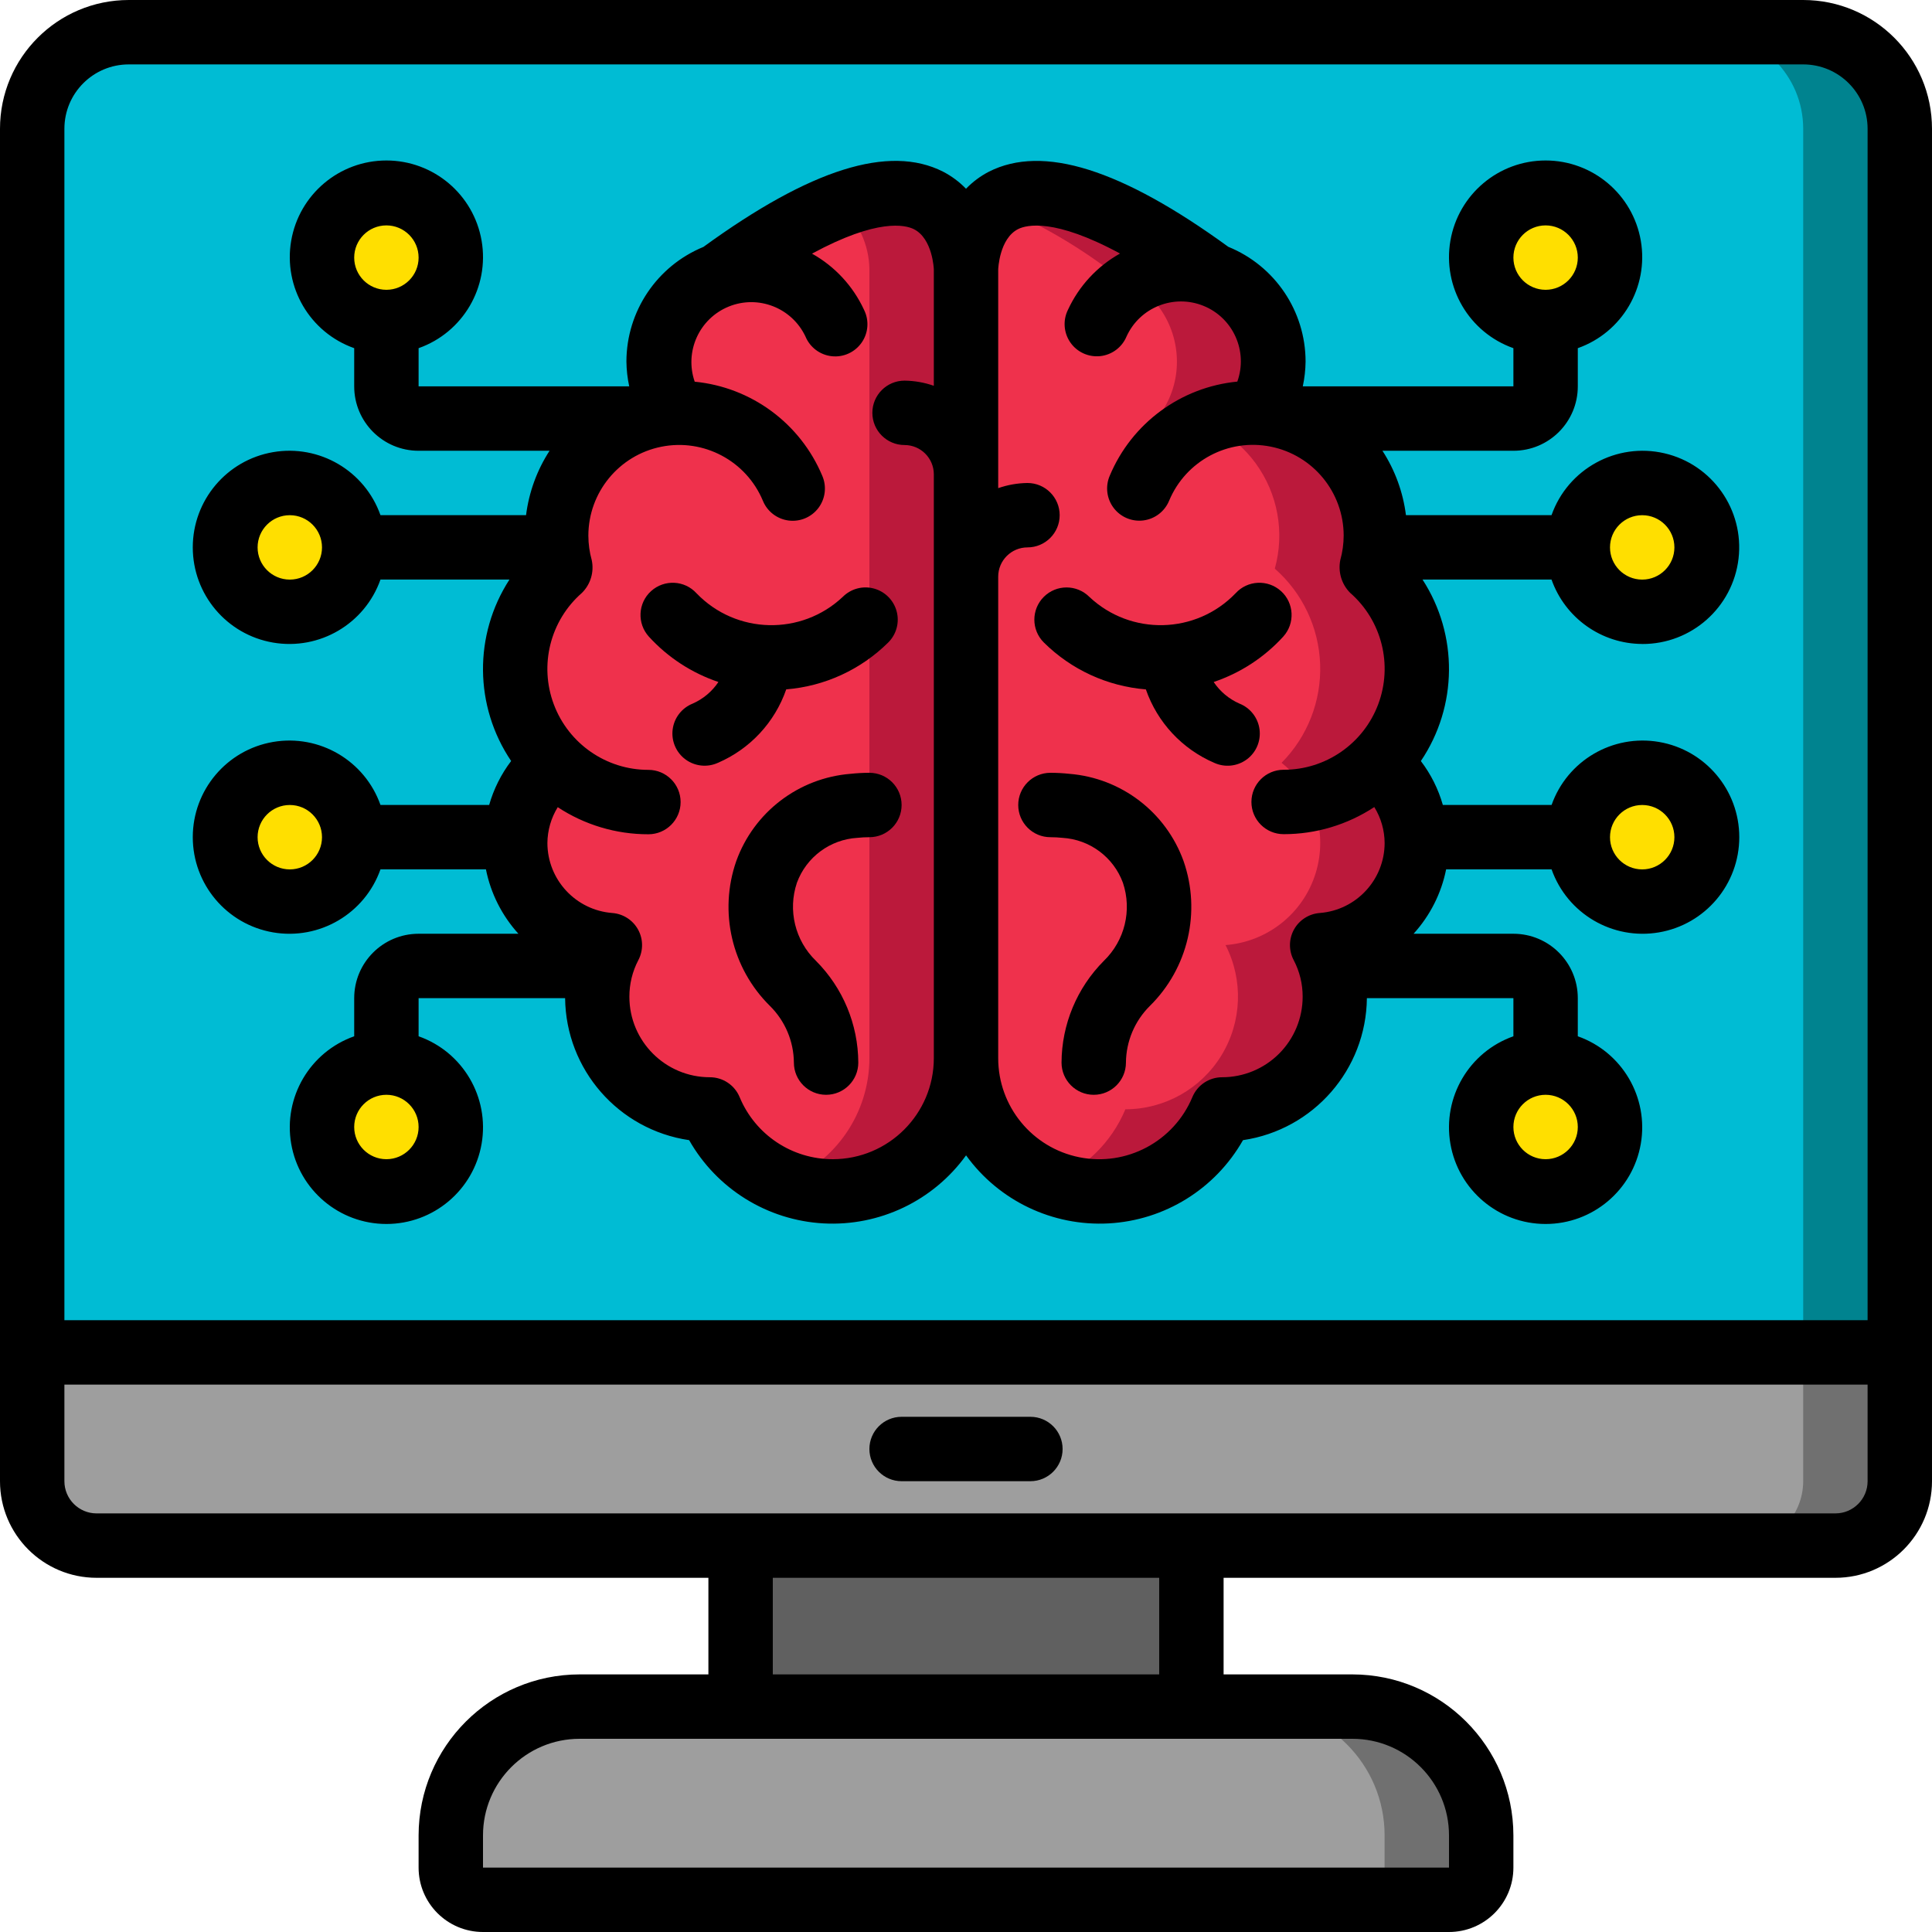 <!-- icon666.com - MILLIONS vector ICONS FREE --><svg viewBox="0 0 60 60" xmlns="http://www.w3.org/2000/svg"><g id="Page-1" fill="none" fill-rule="evenodd"><g id="006---Desktop-Computer-Brain"><g id="Icons_copy" transform="translate(1 1)"><path id="Path" d="m58 3v38h-58v-38c0-1.657 1.343-3 3-3h52c1.657 0 3 1.343 3 3z" fill="#00bcd4"></path><path id="Path" d="m55 0h-3c1.657 0 3 1.343 3 3v38h3v-38c0-1.657-1.343-3-3-3z" fill="#00838f"></path><path id="Path" d="m29 7.36v24.5c.002 1.972-1.389 3.671-3.322 4.058-1.934.387-3.871-.647-4.628-2.468-1.219-.001-2.35-.637-2.985-1.678-.635-1.041-.682-2.338-.125-3.422-1.305-.098-2.416-.986-2.8-2.237-.384-1.251.036-2.609 1.06-3.423-.804-.811-1.237-1.919-1.198-3.06.04-1.142.549-2.216 1.408-2.97-.313-1.124-.095-2.329.594-3.271.688-.942 1.77-1.516 2.936-1.559v-.01c-.321-.468-.492-1.023-.49-1.59.001-1.205.757-2.28 1.89-2.69h.01c7.65-5.61 7.65-.18 7.65-.18z" fill="#ef314c"></path><path id="Path" d="m25.078 5.373c.576.501.911 1.224.922 1.987v24.5c-0 1.703-1.046 3.231-2.633 3.848.475.19.981.289 1.493.292 1.098.001 2.152-.434 2.929-1.211.777-.777 1.212-1.83 1.211-2.929v-24.5s0-3.47-3.922-1.987z" fill="#bb193b"></path><path id="Path" d="m43 25.18c.001 1.663-1.281 3.046-2.94 3.17.557 1.085.51 2.381-.125 3.422-.635 1.041-1.766 1.677-2.985 1.678-.756 1.821-2.694 2.854-4.628 2.468-1.934-.387-3.325-2.086-3.322-4.058v-24.5s0-5.43 7.65.18h.01c1.133.41 1.889 1.485 1.89 2.69.002.567-.169 1.122-.49 1.59v.01c1.166.043 2.248.617 2.936 1.559.688.942.907 2.147.594 3.271.859.753 1.368 1.828 1.408 2.97.04 1.142-.394 2.249-1.198 3.06.758.605 1.199 1.521 1.2 2.49z" fill="#ef314c"></path><path id="Path" d="m41.8 22.69c.804-.811 1.237-1.919 1.198-3.06-.04-1.142-.549-2.216-1.408-2.97.313-1.124.095-2.329-.594-3.271-.688-.942-1.77-1.516-2.936-1.559v-.01c.321-.468.492-1.023.49-1.59-.001-1.205-.757-2.28-1.89-2.69h-.01c-3.874-2.84-5.784-2.85-6.728-2.167 1.333.554 2.587 1.283 3.728 2.167h.01c1.133.41 1.889 1.485 1.89 2.69.002.567-.169 1.122-.49 1.59v.01c1.166.043 2.248.617 2.936 1.559.688.942.907 2.147.594 3.271.859.753 1.368 1.828 1.408 2.97.04 1.142-.394 2.249-1.198 3.06 1.024.814 1.445 2.173 1.06 3.423-.384 1.251-1.496 2.138-2.8 2.237.557 1.085.51 2.381-.125 3.422-.635 1.041-1.766 1.677-2.985 1.678-.434 1.036-1.27 1.851-2.317 2.258 2.092.836 4.466-.173 5.317-2.258 1.219-.001 2.35-.637 2.985-1.678.635-1.041.682-2.338.125-3.422 1.305-.098 2.416-.986 2.8-2.237.384-1.251-.036-2.609-1.06-3.423z" fill="#bb193b"></path><path id="Path" d="m58 41v4c-.003 1.103-.897 1.997-2 2h-54c-1.103-.003-1.997-.897-2-2v-4z" fill="#9e9e9e"></path><path id="Path" d="m55 41v4c-.003 1.103-.897 1.997-2 2h3c1.103-.003 1.997-.897 2-2v-4z" fill="#707070"></path><path id="Rectangle" d="m22 47h14v5h-14z" fill="#606060"></path><path id="Path" d="m45 56v1c0 .552-.448 1-1 1h-30c-.552 0-1-.448-1-1v-1c0-2.209 1.791-4 4-4h24c2.209 0 4 1.791 4 4z" fill="#9e9e9e"></path><path id="Path" d="m41 52h-3c2.209 0 4 1.791 4 4v1c0 .552-.448 1-1 1h3c.552 0 1-.448 1-1v-1c0-2.209-1.791-4-4-4z" fill="#707070"></path><g fill="#ffdf00"><circle id="Oval" cx="11" cy="6.998" r="2"></circle><circle id="Oval" cx="8" cy="15.998" r="2"></circle><circle id="Oval" cx="11" cy="33.998" r="2"></circle><circle id="Oval" cx="8" cy="24.998" r="2"></circle><circle id="Oval" cx="47" cy="6.998" r="2"></circle><circle id="Oval" cx="50" cy="15.998" r="2"></circle><circle id="Oval" cx="47" cy="33.998" r="2"></circle><circle id="Oval" cx="50" cy="24.998" r="2"></circle></g></g><g id="Icons" fill="#000"><path id="Shape" d="m56 0h-52c-2.209 0-4 1.791-4 4v42c0 1.657 1.343 3 3 3h19v3h-4c-2.76.003-4.997 2.24-5 5v1c0 1.105.895 2 2 2h30c1.105 0 2-.895 2-2v-1c-.003-2.76-2.24-4.997-5-5h-4v-3h19c1.657 0 3-1.343 3-3v-42c0-2.209-1.791-4-4-4zm-54 4c0-1.105.895-2 2-2h52c1.105 0 2 .895 2 2v37h-56zm43 53v1h-30v-1c0-1.657 1.343-3 3-3h24c1.657 0 3 1.343 3 3zm-9-5h-12v-3h12zm22-6c0 .552-.448 1-1 1h-54c-.552 0-1-.448-1-1v-3h56z" fill-rule="nonzero"></path><path id="Path" d="m24.417 21.409c1.196-.097 2.318-.613 3.17-1.458.253-.253.352-.621.259-.966-.092-.345-.362-.615-.707-.708s-.713.006-.966.259c-1.288 1.214-3.313 1.165-4.541-.11-.371-.409-1.004-.439-1.413-.068-.409.371-.439 1.004-.068 1.413.589.646 1.332 1.13 2.16 1.409-.197.295-.475.528-.8.671-.337.135-.575.442-.621.802-.046.36.107.717.399.932s.679.255 1.009.104c.995-.429 1.764-1.256 2.119-2.28z"></path><path id="Path" d="m27 24c-.197 0-.394.011-.59.032-1.61.13-2.996 1.189-3.544 2.708-.55 1.576-.143 3.328 1.045 4.5.471.466.738 1.098.744 1.76 0 .552.448 1 1 1s1-.448 1-1c-.005-1.186-.478-2.322-1.316-3.161-.648-.627-.878-1.571-.59-2.425.293-.796 1.029-1.343 1.876-1.394.125-.013.25-.02.375-.02.552 0 1-.448 1-1s-.448-1-1-1z"></path><path id="Path" d="m33.212 24.032c-.196-.021-.393-.032-.59-.032-.552 0-1 .448-1 1s.448 1 1 1c.125 0.0.25.007.374.02.847.051 1.584.598 1.877 1.394.288.855.058 1.798-.591 2.425-.837.84-1.31 1.975-1.315 3.161 0 .552.448 1 1 1s1-.448 1-1c.006-.662.273-1.294.743-1.76 1.189-1.172 1.596-2.924 1.046-4.5-.548-1.519-1.934-2.578-3.544-2.708z"></path><path id="Path" d="m38.492 21.851c-.325-.143-.603-.376-.8-.671.828-.279 1.571-.763 2.16-1.409.371-.409.341-1.042-.068-1.413-.409-.371-1.042-.341-1.413.068-1.228 1.275-3.253 1.324-4.541.11-.391-.39-1.024-.39-1.415.001-.39.391-.39 1.024.001 1.415.852.845 1.974 1.361 3.17 1.458.355 1.024 1.126 1.852 2.122 2.28.33.151.716.111 1.009-.104s.445-.572.399-.932c-.046-.36-.284-.667-.621-.802z"></path><path id="Shape" d="m51 20c1.527.006 2.815-1.136 2.992-2.653.177-1.517-.814-2.925-2.302-3.27-1.488-.345-2.997.483-3.506 1.922h-4.521c-.09-.713-.339-1.397-.73-2h4.067c1.105 0 2-.895 2-2v-1.186c1.378-.487 2.204-1.896 1.957-3.336s-1.496-2.493-2.957-2.493-2.71 1.053-2.957 2.493.579 2.849 1.957 3.336v1.186h-6.541c.055-.254.084-.512.087-.772-.002-1.565-.951-2.972-2.4-3.562-3.324-2.417-5.759-3.183-7.435-2.333-.264.137-.505.316-.711.53-.207-.215-.448-.394-.713-.531-1.675-.85-4.114-.083-7.441 2.337-1.444.593-2.388 1.997-2.392 3.558.003.26.032.518.087.772h-6.541v-1.185c1.378-.487 2.204-1.896 1.957-3.336s-1.496-2.493-2.957-2.493-2.71 1.053-2.957 2.493.579 2.849 1.957 3.336v1.186c0 1.105.895 2 2 2h4.067c-.391.603-.64 1.287-.73 2h-4.521c-.487-1.378-1.896-2.204-3.336-1.957s-2.493 1.496-2.493 2.957 1.053 2.71 2.493 2.957 2.849-.579 3.336-1.957h4.006c-1.115 1.719-1.094 3.937.052 5.635-.311.409-.542.871-.683 1.365h-3.375c-.487-1.378-1.896-2.204-3.336-1.957s-2.493 1.496-2.493 2.957 1.053 2.71 2.493 2.957 2.849-.579 3.336-1.957h3.275c.149.746.498 1.437 1.009 2h-3.1c-1.105 0-2 .895-2 2v1.184c-1.378.487-2.204 1.896-1.957 3.336.247 1.44 1.496 2.493 2.957 2.493s2.71-1.053 2.957-2.493c.247-1.44-.579-2.849-1.957-3.336v-1.184h4.55c.024 2.218 1.658 4.088 3.852 4.41.86 1.515 2.431 2.489 4.171 2.585 1.74.095 3.409-.701 4.429-2.113 1.02 1.412 2.689 2.208 4.429 2.113 1.74-.095 3.311-1.069 4.171-2.585 2.193-.324 3.825-2.194 3.848-4.41h4.55v1.184c-1.378.487-2.204 1.896-1.957 3.336.247 1.44 1.496 2.493 2.957 2.493s2.71-1.053 2.957-2.493c.247-1.44-.579-2.849-1.957-3.336v-1.184c0-1.105-.895-2-2-2h-3.1c.512-.563.862-1.254 1.011-2h3.275c.487 1.378 1.896 2.204 3.336 1.957 1.44-.247 2.493-1.496 2.493-2.957s-1.053-2.71-2.493-2.957c-1.44-.247-2.849.579-3.336 1.957h-3.377c-.14-.493-.372-.956-.683-1.364 1.146-1.698 1.166-3.917.052-5.636h4.006c.422 1.194 1.549 1.995 2.816 2zm-3-13c.552 0 1 .448 1 1s-.448 1-1 1-1-.448-1-1 .448-1 1-1zm-36 0c.552 0 1 .448 1 1s-.448 1-1 1-1-.448-1-1 .448-1 1-1zm0 29c-.552 0-1-.448-1-1s.448-1 1-1 1 .448 1 1-.448 1-1 1zm36 0c-.552 0-1-.448-1-1s.448-1 1-1 1 .448 1 1-.448 1-1 1zm3-20c.552 0 1 .448 1 1s-.448 1-1 1-1-.448-1-1 .448-1 1-1zm-42 2c-.552 0-1-.448-1-1s.448-1 1-1 1 .448 1 1-.448 1-1 1zm0 9c-.552 0-1-.448-1-1s.448-1 1-1 1 .448 1 1-.448 1-1 1zm16.863 9c-1.267.002-2.409-.76-2.894-1.93-.155-.372-.519-.615-.923-.615-1.381 0-2.5-1.119-2.5-2.5-.001-.394.093-.783.276-1.133.159-.298.157-.657-.006-.953-.163-.296-.465-.49-.802-.515-1.135-.089-2.011-1.034-2.014-2.172.003-.394.114-.779.321-1.114.836.55 1.815.843 2.816.841.552 0 1-.448 1-1s-.448-1-1-1c-1.307.001-2.477-.809-2.937-2.032-.46-1.223-.113-2.603.871-3.463.269-.265.385-.649.306-1.019-.069-.247-.104-.502-.105-.759.001-1.342.949-2.498 2.265-2.762s2.636.437 3.154 1.675c.135.334.44.569.797.616.357.047.712-.102.929-.39s.262-.67.119-1c-.683-1.628-2.204-2.75-3.961-2.921-.324-.935.14-1.96 1.056-2.333.916-.373 1.964.037 2.385.933.141.337.454.57.817.609.363.039.718-.124.927-.424s.237-.689.074-1.016c-.341-.738-.906-1.349-1.616-1.746 2.04-1.107 2.9-.889 3.159-.762.591.293.624 1.25.624 1.252v3.614c-.292-.102-.599-.156-.909-.16-.552 0-1 .448-1 1s.448 1 1 1c.502.001.908.407.909.909v18.134c-.002 1.731-1.406 3.134-3.137 3.136zm12.091-2.545c-.404-0-.768.243-.923.615-.575 1.38-2.044 2.163-3.51 1.87-1.466-.293-2.521-1.58-2.521-3.076v-14.955c.001-.502.407-.908.909-.909.552 0 1-.448 1-1s-.448-1-1-1c-.31.004-.617.058-.909.16v-6.788c0-.01.033-.967.624-1.26.254-.126 1.119-.344 3.159.762-.709.397-1.275 1.008-1.616 1.746-.163.327-.134.716.074 1.016s.564.462.927.424c.363-.039.676-.272.817-.609.413-.908 1.469-1.327 2.392-.952s1.386 1.413 1.049 2.352c-1.757.171-3.278 1.293-3.961 2.921-.143.33-.098.712.119 1s.571.437.929.39c.357-.047.661-.282.797-.616.519-1.238 1.838-1.939 3.154-1.675s2.263 1.419 2.265 2.762c-.001.257-.036.512-.105.759-.074.369.04.752.306 1.019.984.86 1.331 2.24.871 3.463-.46 1.223-1.63 2.033-2.937 2.032-.552 0-1 .448-1 1s.448 1 1 1c1.001.001 1.98-.292 2.816-.842.208.336.319.723.321 1.118-.003 1.138-.879 2.083-2.014 2.172-.337.025-.639.219-.802.515-.163.296-.165.655-.006.953.183.35.278.738.276 1.133 0 .663-.263 1.299-.732 1.768-.469.469-1.105.732-1.768.732zm13.046-8.455c.552 0 1 .448 1 1s-.448 1-1 1-1-.448-1-1 .448-1 1-1z" fill-rule="nonzero"></path><path id="Path" d="m28 46h4c.552 0 1-.448 1-1s-.448-1-1-1h-4c-.552 0-1 .448-1 1s.448 1 1 1z"></path></g></g></g></svg>